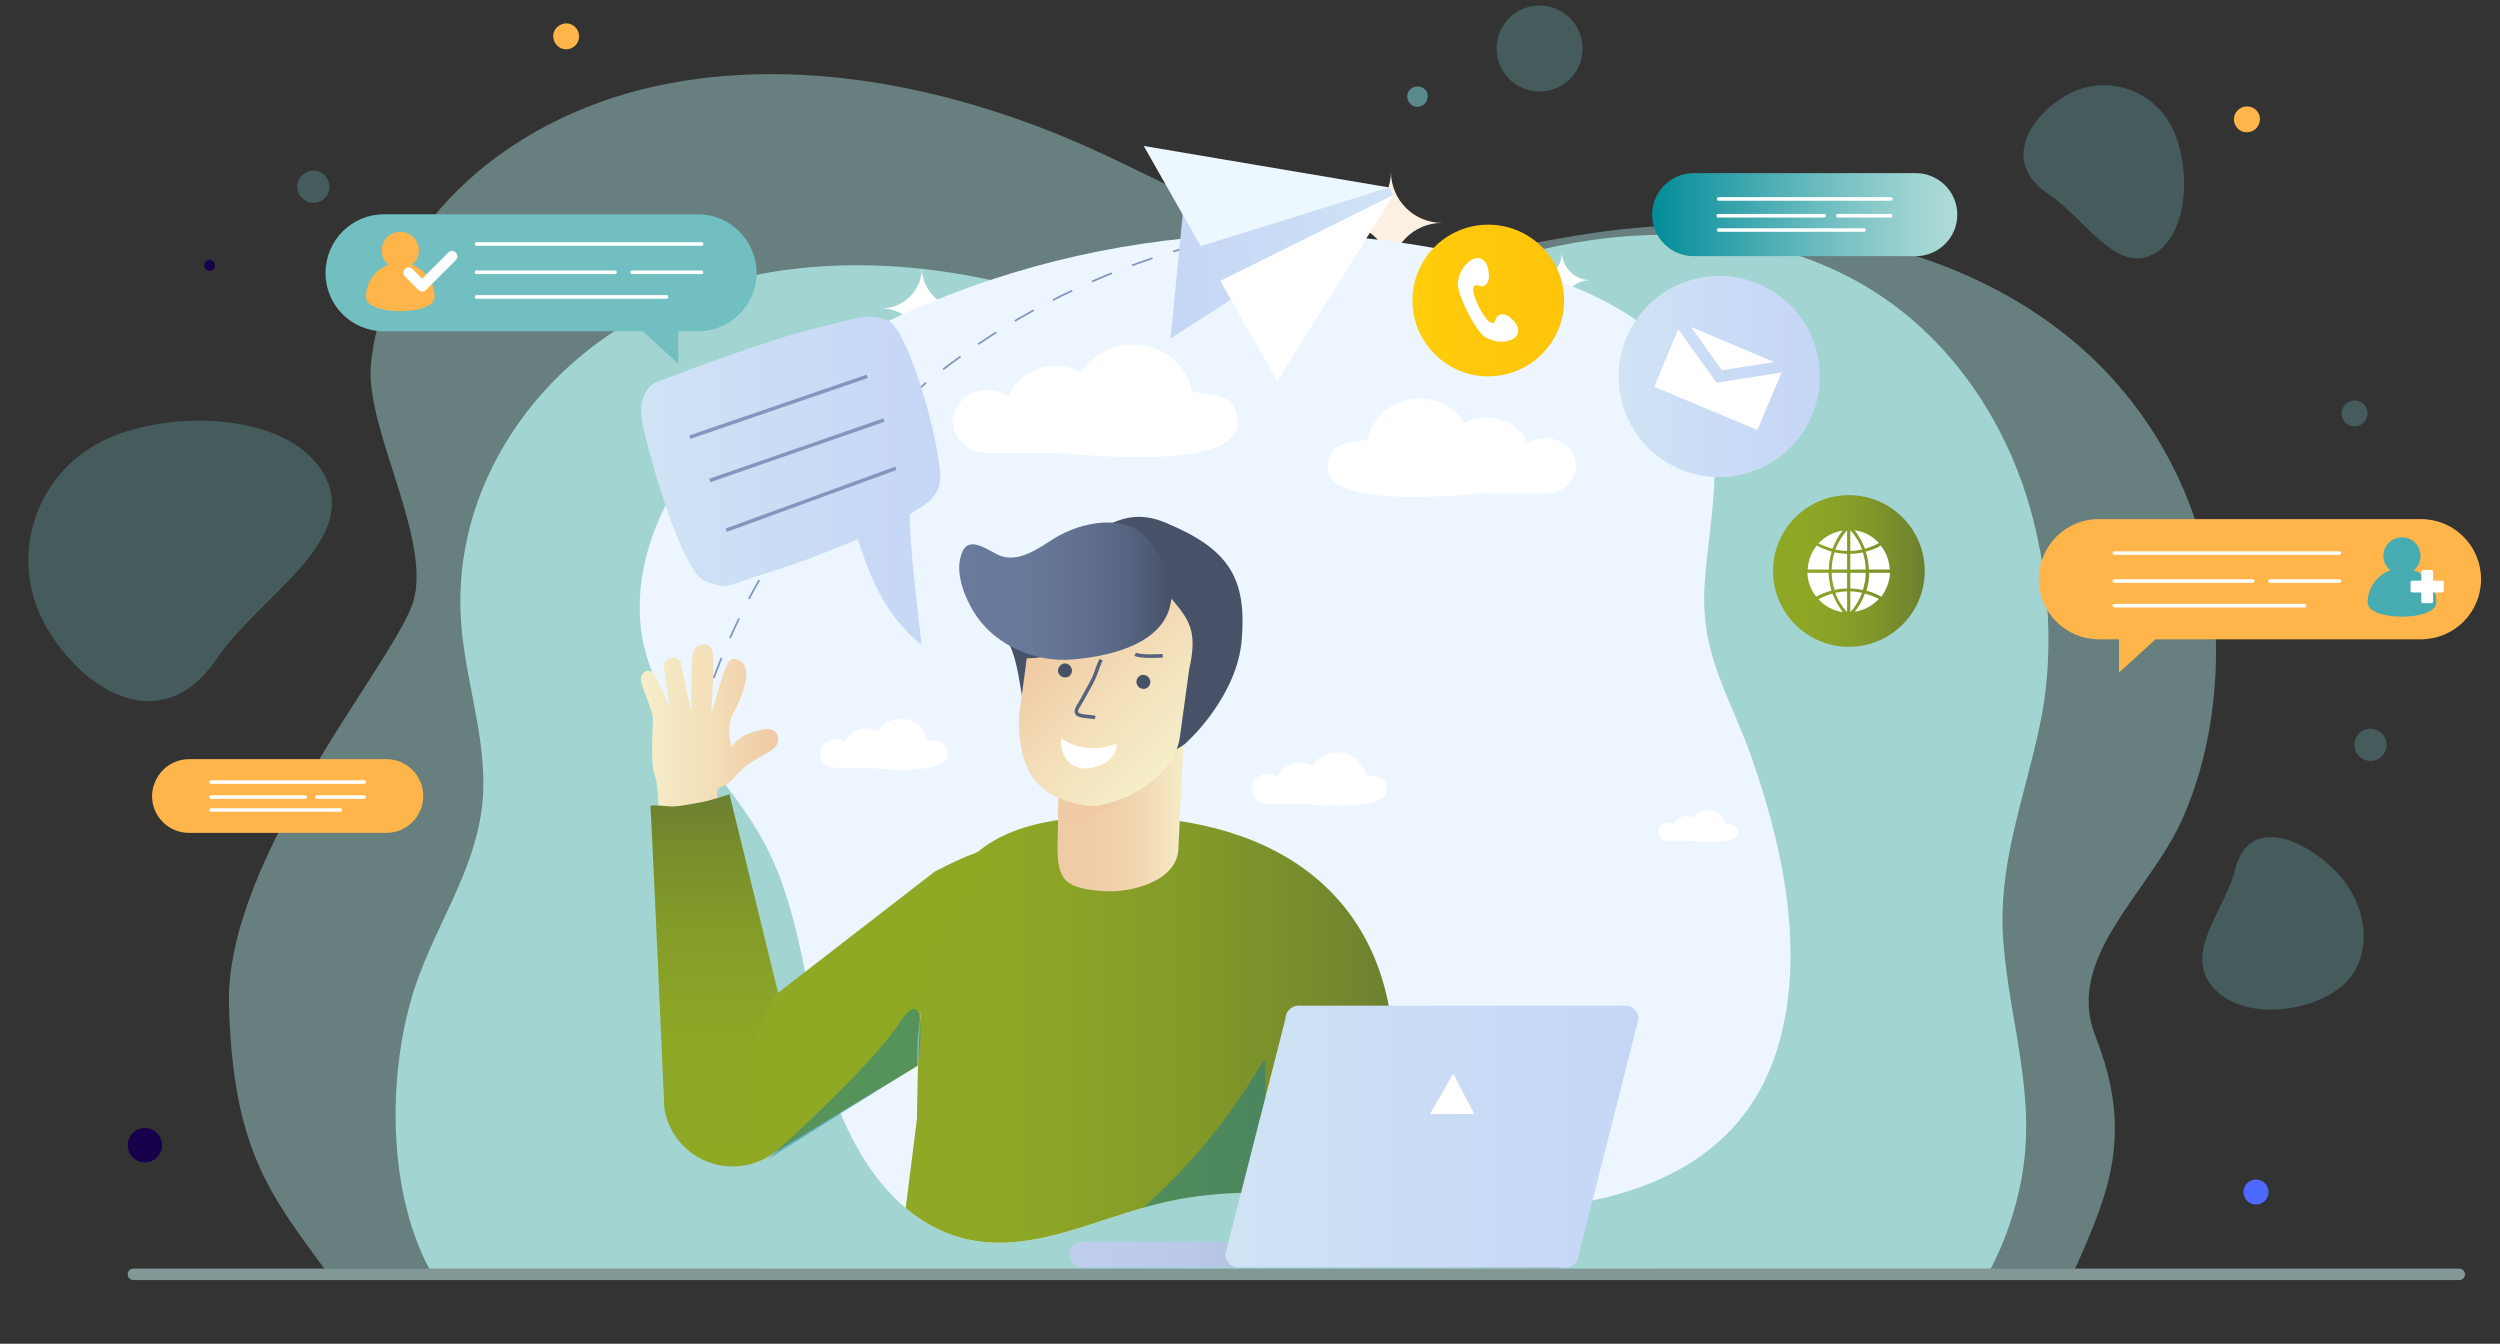<?xml version="1.0" encoding="utf-8"?>
<!-- Generator: Adobe Illustrator 23.0.1, SVG Export Plug-In . SVG Version: 6.00 Build 0)  -->
<!DOCTYPE svg PUBLIC "-//W3C//DTD SVG 1.1//EN" "http://www.w3.org/Graphics/SVG/1.1/DTD/svg11.dtd">
<svg version="1.1" id="Isolation_Mode" xmlns:x="http://ns.adobe.com/Extensibility/1.0/" xmlns:i="http://ns.adobe.com/AdobeIllustrator/10.0/" xmlns:graph="http://ns.adobe.com/Graphs/1.0/"
	 xmlns="http://www.w3.org/2000/svg" xmlns:xlink="http://www.w3.org/1999/xlink" x="0px" y="0px" width="698.8px" height="375.6px"
	 viewBox="0 0 698.8 375.6" style="enable-background:new 0 0 698.8 375.6;" xml:space="preserve">
<rect x="0" y="0" width="698.8" height="375.6" fill="#333333" stroke="none"/>
<g>
	<g>
		<g>
			<path style="opacity:0.47;fill:#A2D5D2;enable-background:new    ;" d="M618.8,169.4c-2.7-27-15.8-54.1-38.5-73.4C545,65.8,491.6,58.2,444.8,65.2c-19.6,2.9-39,8.1-59.1,6.5
				C356.5,69.3,330.7,53,304,41.1c-36.3-16.2-77.9-25-116.4-17.9c-43.7,8-79.6,38.3-83.9,78.4c-1.9,18.2,17.8,50.2,11.5,67.5
				c-6.3,17.5-52.3,71.1-51.2,111.8c1.1,40.6,11.7,53.2,26.7,73.8h12h451.3h26c9.3-20.9,16.6-37.6,5.7-65.1
				c-8.7-21.9,15-40,24.2-60.4C618.1,211,620.8,189.2,618.8,169.4z"/>
		</g>
		<path style="opacity:0.29;fill:#72BFC1;enable-background:new    ;" d="M12,173.5c-9.3-18.3-2.1-40.6,16.2-50s53.3-8.6,62.7,9.7s-18.8,33.9-30.3,50.9
			C44.6,207.8,21.4,191.7,12,173.5z"/>
		<path style="opacity:0.29;fill:#72BFC1;enable-background:new    ;" d="M653.5,244.2c8.9,9.7,9.7,23.5,1.6,31c-8,7.4-27.4,10.7-36.3,1c-8.9-9.7,3.2-21.8,5.9-33
			C628.5,227.6,644.5,234.5,653.5,244.2z"/>
		<path style="opacity:0.29;fill:#72BFC1;enable-background:new    ;" d="M578.2,26.3c10.4-5.5,23.2-1.5,28.7,8.9c5.5,10.4,5.3,30.4-5.1,35.9s-19.5-10.5-29.3-16.9
			C558.9,45.1,567.9,31.8,578.2,26.3z"/>
	</g>
	<g>
		<path style="fill:#A2D5D2;" d="M564.8,330.8c4.8-23.7-2.9-43.9-4.8-67.2c-1.8-22,6-40.5,10.3-61.5c3.9-18.6,2.6-39.8-2.3-58.1
			c-6.6-25-21.8-48.2-43.8-62.3c-34.2-22-79.8-19.4-117.6-4.3c-15.8,6.3-31.1,14.8-48.1,16.9c-24.7,3.1-48.8-7.5-72.8-13.9
			c-32.8-8.7-68.7-9.3-99.7,4.4c-35.1,15.6-60,50.7-57.1,89.4c1.3,17.5,8.1,34.8,5.7,52.3c-2.4,17.7-12.9,32.4-18.5,49.1
			c-7.6,22.7-8.3,56.1,3.9,79.1h436.4C560.4,347.1,563.1,339.1,564.8,330.8z"/>
	</g>
	<g>
		<g>
			<g style="opacity:0.47;">
				<path style="fill:#A2D5D2;" d="M483.7,256.5c-1.4-14.3-8.1-28.7-19.7-38.9c-18.1-16-45.4-20-69.4-16.3c-10,1.6-20,4.3-30.3,3.4
					c-15-1.3-28.2-9.9-41.9-16.2c-18.6-8.6-39.9-13.2-59.7-9.5c-22.4,4.2-40.8,20.3-43,41.6c-1,9.6,9.1,26.6,5.9,35.8
					c-3.2,9.3-26.8,37.6-26.2,59.2c0.6,21.5,6,28.2,13.7,39.1h6.1h231.2h13.3c4.8-11.1,8.5-19.9,2.9-34.5
					c-4.5-11.6,7.7-21.2,12.4-32C483.3,278.6,484.7,267,483.7,256.5z"/>
			</g>
		</g>
	</g>
</g>
<path style="fill:#819897;" d="M687.4,357.8H37.3c-0.9,0-1.6-0.7-1.6-1.6l0,0c0-0.9,0.7-1.6,1.6-1.6h650.1c0.9,0,1.6,0.7,1.6,1.6l0,0
	C689,357.1,688.3,357.8,687.4,357.8z"/>
<circle style="opacity:0.29;fill:#72BFC1;enable-background:new    ;" cx="662.6" cy="208.2" r="4.5"/>
<circle style="fill:#4E69FF;" cx="630.6" cy="333.2" r="3.5"/>
<circle style="opacity:0.29;fill:#72BFC1;enable-background:new    ;" cx="87.6" cy="52.2" r="4.5"/>
<path style="fill:#17014C;" d="M45.3,320.1c0,2.6-2.1,4.8-4.8,4.8s-4.8-2.1-4.8-4.8c0-2.6,2.1-4.8,4.8-4.8S45.3,317.5,45.3,320.1z"/>
<circle style="fill:#17014C;" cx="58.6" cy="74.2" r="1.5"/>
<path style="opacity:0.29;fill:#72BFC1;enable-background:new    ;" d="M442.1,16.1c-1.4,6.5-7.8,10.6-14.3,9.2c-6.5-1.4-10.6-7.8-9.2-14.3s7.8-10.6,14.3-9.2
	C439.4,3.3,443.5,9.6,442.1,16.1z"/>
<path style="fill:#FFB54A;" d="M631.6,34.1c-0.4,2-2.4,3.2-4.3,2.8c-2-0.4-3.2-2.4-2.8-4.3s2.4-3.2,4.3-2.8
	C630.8,30.2,632.1,32.2,631.6,34.1z"/>
<path style="fill:#FFB54A;" d="M161.8,10.9c-0.4,2-2.4,3.2-4.3,2.8s-3.2-2.4-2.8-4.3s2.4-3.2,4.3-2.8C160.9,7,162.2,8.9,161.8,10.9z"/>
<path style="opacity:0.29;fill:#72BFC1;enable-background:new    ;" d="M661.7,116.3c-0.4,2-2.4,3.2-4.3,2.8c-2-0.4-3.2-2.4-2.8-4.3s2.4-3.2,4.3-2.8
	C660.9,112.4,662.1,114.3,661.7,116.3z"/>
<path style="opacity:0.62;fill:#72BFC1;enable-background:new    ;" d="M399,27.6c-0.3,1.5-1.9,2.5-3.4,2.2s-2.5-1.9-2.2-3.4s1.9-2.5,3.4-2.2C398.4,24.5,399.4,26,399,27.6z"/>
<g>
	<path style="fill:#FFFFFF;" d="M257.7,97.5L257.7,97.5c0-6.2-5.1-11.3-11.3-11.3l0,0c6.2,0,11.3-5.1,11.3-11.3l0,0
		c0,6.2,5.1,11.3,11.3,11.3l0,0C262.8,86.2,257.7,91.3,257.7,97.5z"/>
	<path style="fill:#FFFFFF;" d="M390.4,154.3L390.4,154.3c0-4.6-3.7-8.3-8.3-8.3l0,0c4.6,0,8.3-3.7,8.3-8.3l0,0c0,4.6,3.7,8.3,8.3,8.3l0,0
		C394.1,146,390.4,149.7,390.4,154.3z"/>
	<path style="fill:#FFFFFF;" d="M336.2,194.2L336.2,194.2c0-8.4-6.8-15.3-15.3-15.3l0,0c8.4,0,15.3-6.8,15.3-15.3l0,0
		c0,8.4,6.8,15.3,15.3,15.3l0,0C343,179,336.2,185.8,336.2,194.2z"/>
	<path style="fill:#FCF0E3;" d="M388.8,76.6L388.8,76.6c0-7.9-6.4-14.3-14.3-14.3l0,0c7.9,0,14.3-6.4,14.3-14.3l0,0
		c0,7.9,6.4,14.3,14.3,14.3l0,0C395.2,62.3,388.8,68.7,388.8,76.6z"/>
	<path style="fill:#FFFFFF;" d="M436.6,86.2L436.6,86.2c0-4.3-3.5-7.9-7.9-7.9l0,0c4.4,0,7.9-3.5,7.9-7.9l0,0c0,4.3,3.5,7.9,7.9,7.9l0,0
		C440.1,78.3,436.6,81.9,436.6,86.2z"/>
</g>
<g>
	<path style="fill:#72BFC1;" d="M195.1,59.9h-87.8c-9,0-16.3,7.3-16.3,16.4s7.3,16.3,16.3,16.3h72.4l9.9,9.1v-9.1h5.5
		c9,0,16.4-7.3,16.4-16.3C211.4,67.2,204.1,59.9,195.1,59.9z"/>
	<path style="fill:#FFB54A;" d="M115.2,74c1.1-0.9,1.9-2.4,1.9-4c0-2.9-2.3-5.2-5.2-5.2s-5.2,2.3-5.2,5.2c0,1.6,0.7,3,1.9,4
		c-3.7,1.3-6.3,4.9-6.3,9c0,5.3,19.2,5.3,19.2,0C121.5,78.9,118.8,75.4,115.2,74z"/>
	<g>
		<path style="fill:#FFFFFF;" d="M196.1,68.7h-62.9c-0.3,0-0.5-0.2-0.5-0.5s0.2-0.5,0.5-0.5h62.9c0.3,0,0.5,0.2,0.5,0.5
			C196.6,68.5,196.4,68.7,196.1,68.7z"/>
		<path style="fill:#FFFFFF;" d="M186.4,83.5h-53.2c-0.3,0-0.5-0.2-0.5-0.5s0.2-0.5,0.5-0.5h53.1c0.3,0,0.5,0.2,0.5,0.5
			C186.9,83.2,186.7,83.5,186.4,83.5z"/>
		<path style="fill:#FFFFFF;" d="M171.9,76.6h-38.7c-0.3,0-0.5-0.2-0.5-0.5s0.2-0.5,0.5-0.5h38.7c0.3,0,0.5,0.2,0.5,0.5
			S172.2,76.6,171.9,76.6z"/>
		<path style="fill:#FFFFFF;" d="M196.1,76.6h-19.4c-0.3,0-0.5-0.2-0.5-0.5s0.2-0.5,0.5-0.5h19.4c0.3,0,0.5,0.2,0.5,0.5
			S196.4,76.6,196.1,76.6z"/>
	</g>
	<path style="fill:#FFFFFF;" d="M118.1,81.5c-0.4,0-0.8-0.2-1.1-0.4l-3.8-3.8c-0.6-0.6-0.6-1.5,0-2.1c0.6-0.6,1.5-0.6,2.1,0l2.7,2.7l7.3-7.3
		c0.6-0.6,1.5-0.6,2.1,0c0.6,0.6,0.6,1.5,0,2.1l-8.3,8.3C118.8,81.4,118.5,81.5,118.1,81.5z"/>
	<g>
		<path style="fill:#FFB54A;" d="M586.6,145.1h90.1c9.3,0,16.8,7.5,16.8,16.8c0,9.3-7.5,16.8-16.8,16.8h-74.2l-10.2,9.3v-9.3h-5.6
			c-9.3,0-16.8-7.5-16.8-16.8C569.9,152.6,577.4,145.1,586.6,145.1z"/>
		<g>
			<g>
				<g>
					<g>
						<path style="fill:#47ACB2;" d="M674.7,159.4c1.1-0.9,1.9-2.4,1.9-4c0-2.9-2.3-5.2-5.2-5.2s-5.2,2.3-5.2,5.2c0,1.6,0.7,3,1.9,4
							c-3.7,1.4-6.3,4.9-6.3,9c0,5.3,19.2,5.3,19.2,0C681,164.2,678.4,160.7,674.7,159.4z"/>
					</g>
					<g>
						<path style="fill:#FFFFFF;" d="M682.6,162.3h-2.5v-2.5c0-0.3-0.2-0.5-0.5-0.5h-2.3c-0.3,0-0.5,0.2-0.5,0.5v2.5h-2.5
							c-0.3,0-0.5,0.2-0.5,0.5v2.3c0,0.3,0.2,0.5,0.5,0.5h2.5v2.5c0,0.3,0.2,0.5,0.5,0.5h2.3c0.3,0,0.5-0.2,0.5-0.5v-2.5h2.5
							c0.3,0,0.5-0.2,0.5-0.5v-2.3C683.1,162.5,682.9,162.3,682.6,162.3z"/>
					</g>
				</g>
			</g>
		</g>
		<g>
			<path style="fill:#FFFFFF;" d="M653.9,155.1H591c-0.3,0-0.5-0.2-0.5-0.5s0.2-0.5,0.5-0.5h62.9c0.3,0,0.5,0.2,0.5,0.5
				C654.4,154.8,654.2,155.1,653.9,155.1z"/>
			<path style="fill:#FFFFFF;" d="M644.2,169.8H591c-0.3,0-0.5-0.2-0.5-0.5s0.2-0.5,0.5-0.5h53.2c0.3,0,0.5,0.2,0.5,0.5
				C644.7,169.6,644.4,169.8,644.2,169.8z"/>
			<path style="fill:#FFFFFF;" d="M629.7,162.9H591c-0.3,0-0.5-0.2-0.5-0.5s0.2-0.5,0.5-0.5h38.7c0.3,0,0.5,0.2,0.5,0.5
				S630,162.9,629.7,162.9z"/>
			<path style="fill:#FFFFFF;" d="M653.9,162.9h-19.4c-0.3,0-0.5-0.2-0.5-0.5s0.2-0.5,0.5-0.5h19.4c0.3,0,0.5,0.2,0.5,0.5
				S654.2,162.9,653.9,162.9z"/>
		</g>
	</g>
	<g>
		
			<linearGradient id="SVGID_1_" gradientUnits="userSpaceOnUse" x1="461.84" y1="318.08" x2="547.02" y2="318.08" gradientTransform="matrix(1 0 0 -1 0 378)">
			<stop  offset="0" style="stop-color:#018C99"/>
			<stop  offset="0.235" style="stop-color:#30A1AA"/>
			<stop  offset="0.6" style="stop-color:#74C0C2"/>
			<stop  offset="0.865" style="stop-color:#9FD4D1"/>
			<stop  offset="1" style="stop-color:#AFDBD7"/>
		</linearGradient>
		<path style="fill:url(#SVGID_1_);" d="M473.4,48.4h62.1c6.4,0,11.6,5.2,11.6,11.6s-5.2,11.6-11.6,11.6h-58.2h-3.9c-6.4,0-11.6-5.2-11.6-11.6
			S467,48.4,473.4,48.4z"/>
		<g>
			<path style="fill:#FFFFFF;" d="M528.5,56.1h-48.1c-0.3,0-0.5-0.2-0.5-0.5s0.2-0.5,0.5-0.5h48.1c0.3,0,0.5,0.2,0.5,0.5
				S528.7,56.1,528.5,56.1z"/>
			<path style="fill:#FFFFFF;" d="M521,64.8h-40.6c-0.3,0-0.5-0.2-0.5-0.5s0.2-0.5,0.5-0.5H521c0.3,0,0.5,0.2,0.5,0.5S521.3,64.8,521,64.8z"
				/>
			<path style="fill:#FFFFFF;" d="M509.9,60.8h-29.6c-0.3,0-0.5-0.2-0.5-0.5s0.2-0.5,0.5-0.5h29.6c0.3,0,0.5,0.2,0.5,0.5
				C510.4,60.5,510.2,60.8,509.9,60.8z"/>
			<path style="fill:#FFFFFF;" d="M528.5,60.8h-14.8c-0.3,0-0.5-0.2-0.5-0.5s0.2-0.5,0.5-0.5h14.8c0.3,0,0.5,0.2,0.5,0.5
				C529,60.5,528.7,60.8,528.5,60.8z"/>
		</g>
	</g>
	<g>
		<path style="fill:#FFB54A;" d="M52.8,212.2H108c5.7,0,10.3,4.6,10.3,10.3s-4.6,10.3-10.3,10.3H56.3h-3.5c-5.7,0-10.3-4.6-10.3-10.3
			C42.6,216.8,47.2,212.2,52.8,212.2z"/>
		<g>
			<path style="fill:#FFFFFF;" d="M101.8,219.1H59c-0.3,0-0.5-0.2-0.5-0.5s0.2-0.5,0.5-0.5h42.8c0.3,0,0.5,0.2,0.5,0.5
				C102.3,218.9,102.1,219.1,101.8,219.1z"/>
			<path style="fill:#FFFFFF;" d="M95.2,226.9H59c-0.3,0-0.5-0.2-0.5-0.5s0.2-0.5,0.5-0.5h36.1c0.3,0,0.5,0.2,0.5,0.5S95.4,226.9,95.2,226.9
				z"/>
			<path style="fill:#FFFFFF;" d="M85.3,223.3H59c-0.3,0-0.5-0.2-0.5-0.5s0.2-0.5,0.5-0.5h26.3c0.3,0,0.5,0.2,0.5,0.5S85.6,223.3,85.3,223.3
				z"/>
			<path style="fill:#FFFFFF;" d="M101.8,223.3H88.6c-0.3,0-0.5-0.2-0.5-0.5s0.2-0.5,0.5-0.5h13.2c0.3,0,0.5,0.2,0.5,0.5
				S102.1,223.3,101.8,223.3z"/>
		</g>
	</g>
</g>
<g>
	<g>
		<path style="fill:#FFFFFF;" d="M460.6,267.8h-98c-0.3,0-0.5-0.2-0.5-0.5s0.2-0.5,0.5-0.5h98c0.3,0,0.5,0.2,0.5,0.5
			S460.9,267.8,460.6,267.8z"/>
		<path style="fill:#FFFFFF;" d="M460.6,290.8h-82.8c-0.3,0-0.5-0.2-0.5-0.5s0.2-0.5,0.5-0.5h82.8c0.3,0,0.5,0.2,0.5,0.5
			S460.9,290.8,460.6,290.8z"/>
		<path style="fill:#FFFFFF;" d="M460.6,280h-60.3c-0.3,0-0.5-0.2-0.5-0.5s0.2-0.5,0.5-0.5h60.3c0.3,0,0.5,0.2,0.5,0.5S460.9,280,460.6,280z
			"/>
		<path style="fill:#FFFFFF;" d="M392.9,280h-30.3c-0.3,0-0.5-0.2-0.5-0.5s0.2-0.5,0.5-0.5h30.3c0.3,0,0.5,0.2,0.5,0.5S393.1,280,392.9,280z
			"/>
	</g>
	<g>
		<path style="fill:#FFFFFF;" d="M349.8,304.2h-98c-0.3,0-0.5-0.2-0.5-0.5s0.2-0.5,0.5-0.5h98c0.3,0,0.5,0.2,0.5,0.5
			C350.3,304,350,304.2,349.8,304.2z"/>
		<path style="fill:#FFFFFF;" d="M334.6,327.2h-82.8c-0.3,0-0.5-0.2-0.5-0.5s0.2-0.5,0.5-0.5h82.8c0.3,0,0.5,0.2,0.5,0.5
			S334.8,327.2,334.6,327.2z"/>
		<path style="fill:#FFFFFF;" d="M312,316.5h-60.3c-0.3,0-0.5-0.2-0.5-0.5s0.2-0.5,0.5-0.5H312c0.3,0,0.5,0.2,0.5,0.5
			C312.5,316.2,312.3,316.5,312,316.5z"/>
		<path style="fill:#FFFFFF;" d="M349.8,316.5h-30.3c-0.3,0-0.5-0.2-0.5-0.5s0.2-0.5,0.5-0.5h30.3c0.3,0,0.5,0.2,0.5,0.5
			C350.3,316.2,350,316.5,349.8,316.5z"/>
	</g>
</g>
<g>
	<path style="fill:#FEAD3A;" d="M317,84.5c-0.2,0-0.4,0-0.6,0c-1.9,0-3.8,0-5.8,0c-0.1,0-0.2,0-0.2-0.2c0-0.3,0-0.7,0-1
		c0-0.1,0-0.2,0.1-0.2c1.5,0,2.9,0,4.4,0c0.6,0,1.1,0,1.7,0c0,0,0.1,0,0.1,0c0-0.1-0.1-0.2-0.1-0.3c-0.7-1.5-1.9-2.3-3.6-2.3
		c-0.8,0-1.7,0-2.5,0c-0.1,0-0.2,0-0.2-0.2c0-0.3,0-0.7,0-1c0-0.1,0-0.1,0.1-0.1c1.8,0,3.6,0,5.4,0c1.6,0,3.2,0,4.9,0
		c0.2,0,0.2,0,0.2,0.2c0,0.3,0,0.7,0,1c0,0.1,0,0.1-0.1,0.1c-1.4,0-2.7,0-4.1,0c0,0-0.1,0-0.2,0c0,0,0,0.1,0.1,0.1
		c0.7,0.7,1.2,1.5,1.5,2.4c0,0.1,0.1,0.1,0.2,0.1c0.8,0,1.7,0,2.5,0c0.1,0,0.2,0,0.2,0.2c0,0.3,0,0.7,0,1c0,0.1,0,0.1-0.1,0.1
		c-0.8,0-1.6,0-2.3,0c0,0-0.1,0-0.2,0c0,1.6-0.7,3-1.9,4c-1.2,1.1-2.7,1.3-4.3,1.2c0,0,0,0,0,0.1c2.4,2.2,4.7,4.3,7.1,6.5
		c-0.1,0-0.1,0-0.1,0c-0.6,0-1.1,0-1.7,0c-0.1,0-0.2,0-0.2-0.1c-1.9-1.8-3.9-3.6-5.8-5.3c-0.3-0.3-0.6-0.6-0.9-0.8
		c-0.1-0.1-0.1-0.1-0.1-0.2c0-0.4,0-0.9,0-1.3c0-0.1,0-0.1,0.1-0.1c0.8,0,1.6,0,2.4,0c1.5,0,2.6-0.6,3.4-1.8
		C316.8,86,317,85.3,317,84.5C317,84.6,317,84.5,317,84.5z"/>
</g>
<g>
	
		<linearGradient id="SVGID_2_" gradientUnits="userSpaceOnUse" x1="310.398" y1="290.235" x2="320.94" y2="290.235" gradientTransform="matrix(1 0 0 -1 0 378)">
		<stop  offset="0.308" style="stop-color:#FFA340"/>
		<stop  offset="1" style="stop-color:#FCD224"/>
	</linearGradient>
	<path style="fill:url(#SVGID_2_);" d="M317,84.5c-0.2,0-0.4,0-0.6,0c-1.9,0-3.8,0-5.8,0c-0.1,0-0.2,0-0.2-0.2c0-0.3,0-0.7,0-1
		c0-0.1,0-0.2,0.1-0.2c1.5,0,2.9,0,4.4,0c0.6,0,1.1,0,1.7,0c0,0,0.1,0,0.1,0c0-0.1-0.1-0.2-0.1-0.3c-0.7-1.5-1.9-2.3-3.6-2.3
		c-0.8,0-1.7,0-2.5,0c-0.1,0-0.2,0-0.2-0.2c0-0.3,0-0.7,0-1c0-0.1,0-0.1,0.1-0.1c1.8,0,3.6,0,5.4,0c1.6,0,3.2,0,4.9,0
		c0.2,0,0.2,0,0.2,0.2c0,0.3,0,0.7,0,1c0,0.1,0,0.1-0.1,0.1c-1.4,0-2.7,0-4.1,0c0,0-0.1,0-0.2,0c0,0,0,0.1,0.1,0.1
		c0.7,0.7,1.2,1.5,1.5,2.4c0,0.1,0.1,0.1,0.2,0.1c0.8,0,1.7,0,2.5,0c0.1,0,0.2,0,0.2,0.2c0,0.3,0,0.7,0,1c0,0.1,0,0.1-0.1,0.1
		c-0.8,0-1.6,0-2.3,0c0,0-0.1,0-0.2,0c0,1.6-0.7,3-1.9,4c-1.2,1.1-2.7,1.3-4.3,1.2c0,0,0,0,0,0.1c2.4,2.2,4.7,4.3,7.1,6.5
		c-0.1,0-0.1,0-0.1,0c-0.6,0-1.1,0-1.7,0c-0.1,0-0.2,0-0.2-0.1c-1.9-1.8-3.9-3.6-5.8-5.3c-0.3-0.3-0.6-0.6-0.9-0.8
		c-0.1-0.1-0.1-0.1-0.1-0.2c0-0.4,0-0.9,0-1.3c0-0.1,0-0.1,0.1-0.1c0.8,0,1.6,0,2.4,0c1.5,0,2.6-0.6,3.4-1.8
		C316.8,86,317,85.3,317,84.5C317,84.6,317,84.5,317,84.5z"/>
</g>
<g>
	<g>
		<g>
			<path id="SVGID_5_" style="fill:#EDF6FF;" d="M500.4,271.5c0.8-20.4-4.1-40.4-10.7-59.5c-6.1-17.5-14.6-28.9-13.2-48.8
				c0.9-13.4,3.8-26.7,2.4-40C475.9,95.3,449,82,424.9,75c-64-18.7-135.7-9.9-193.8,23.8c-15,8.7-29.4,19.2-39.5,33.4
				c-10.1,14.1-15.5,32.4-11.4,49.2c5.2,20.9,23.5,35.5,33.6,54.5c10.2,19.3,11.4,42,17.1,63.1c5.6,21.1,18.6,43,39.9,47.5
				c17.9,3.8,35.7-5.9,53.6-10.2c28.3-6.8,57.6,0.1,86.6,1.5c29,1.5,61.9-4.6,78.3-28.8C496.7,298.1,499.8,284.7,500.4,271.5z"/>
		</g>
		<g>
			<defs>
				<path id="SVGID_3_" d="M500.4,271.5c0.8-20.4-4.1-40.4-10.7-59.5c-6.1-17.5-14.6-28.9-13.2-48.8c0.9-13.4,3.8-26.7,2.4-40
					C475.9,95.3,449,82,424.9,75c-64-18.7-135.7-9.9-193.8,23.8c-15,8.7-29.4,19.2-39.5,33.4c-10.1,14.1-15.5,32.4-11.4,49.2
					c5.2,20.9,23.5,35.5,33.6,54.5c10.2,19.3,11.4,42,17.1,63.1c5.6,21.1,18.6,43,39.9,47.5c17.9,3.8,35.7-5.9,53.6-10.2
					c28.3-6.8,57.6,0.1,86.6,1.5c29,1.5,61.9-4.6,78.3-28.8C496.7,298.1,499.8,284.7,500.4,271.5z"/>
			</defs>
			<clipPath id="SVGID_4_">
				<use xlink:href="#SVGID_3_"  style="overflow:visible;"/>
			</clipPath>
			<g style="clip-path:url(#SVGID_4_);">
				
					<linearGradient id="SVGID_6_" gradientUnits="userSpaceOnUse" x1="250.05" y1="82.99" x2="391.25" y2="82.99" gradientTransform="matrix(1 0 0 -1 0 378)">
					<stop  offset="0" style="stop-color:#8FA925"/>
					<stop  offset="0.306" style="stop-color:#8CA526"/>
					<stop  offset="0.615" style="stop-color:#829929"/>
					<stop  offset="0.924" style="stop-color:#71852F"/>
					<stop  offset="0.995" style="stop-color:#6C7F30"/>
				</linearGradient>
				<path style="fill:url(#SVGID_6_);" d="M391.3,361.8l-1.6-64.2c0-46.2-31.8-69.4-78.1-69.4c-50.8,0-54.5,25.1-55.3,84.6l-6.2,49L391.3,361.8
					L391.3,361.8z"/>
				<path style="opacity:0.4;fill:#0073AA;enable-background:new    ;" d="M353.7,361.8v-65.3h-0.6c-15.8,27.4-39.6,50.1-68.6,65.3L353.7,361.8L353.7,361.8z"/>
				<g>
					<g>
						<g>
							<g>
								
									<linearGradient id="XMLID_2_" gradientUnits="userSpaceOnUse" x1="295.67" y1="159.534" x2="331.87" y2="159.534" gradientTransform="matrix(1 0 0 -1 0 378)">
									<stop  offset="1.610000e-02" style="stop-color:#F0CAA4"/>
									<stop  offset="0.348" style="stop-color:#F0CEA8"/>
									<stop  offset="0.65" style="stop-color:#F2D8B3"/>
									<stop  offset="0.939" style="stop-color:#F4EAC5"/>
									<stop  offset="1" style="stop-color:#F5EFCA"/>
								</linearGradient>
								<path id="XMLID_83_" style="fill:url(#XMLID_2_);" d="M296.5,199.2l-0.9,36.9c0,9.4,1.3,12.2,12.9,13c8,0.5,20.9-2.9,20.9-12.3l2.4-48.9
									L296.5,199.2z"/>
							</g>
							<g>
								<defs>
									<path id="SVGID_7_" d="M296.5,199.2l-0.9,36.9c0,9.4,1.3,12.2,12.9,13c8,0.5,20.9-2.9,20.9-12.3l2.4-48.9L296.5,199.2z"/>
								</defs>
								<clipPath id="SVGID_8_">
									<use xlink:href="#SVGID_7_"  style="overflow:visible;"/>
								</clipPath>
								<path style="clip-path:url(#SVGID_8_);fill:#F0CAA4;" d="M329,190c0,22.4-16.3,40.5-36.4,40.5c-20.1,0-36.4-18.1-36.4-40.5s16.3-40.5,36.4-40.5
									C312.7,149.5,329,167.6,329,190z"/>
							</g>
						</g>
						<g>
							<path style="fill:#475269;" d="M325.8,146.1c-12.6-5.3-19.2,3.6-29.1,8.3c-3.8,1.8-10.6,4.4-15.4,4.6c-4.1,0.2-11.5-8-12-4
								c-1.3,13.6,9.9,17.1,13.6,26.9c2.8,7.4,4.2,25.7,4.2,25.7s30.5,3.4,36.8,3.1c5.5-0.3,8.4-3.8,8.4-3.8s13.6-12.5,14.8-28.2
								C348.5,161.3,343.3,153.4,325.8,146.1z"/>
							<g>
								
									<linearGradient id="SVGID_9_" gradientUnits="userSpaceOnUse" x1="293.261" y1="200.231" x2="328.073" y2="165.419" gradientTransform="matrix(1 0 0 -1 0 378)">
									<stop  offset="1.610000e-02" style="stop-color:#F0CAA4"/>
									<stop  offset="0.493" style="stop-color:#F3DEB8"/>
									<stop  offset="1" style="stop-color:#F5EFCA"/>
								</linearGradient>
								<path style="fill:url(#SVGID_9_);" d="M327.5,167.4c-4,4-10.7,6.6-17.1,9.8c-8.3,4.2-16.8,6.8-23.4,6.8l-2.1,15.7
									c-0.7,17.9,6.9,23.8,19.3,25.6c7.4,0.4,23.8-6.9,25.6-19.3l2.6-18.9C334.8,176.4,332.5,173.4,327.5,167.4z"/>
								<g>
									<path style="fill:#475269;" d="M299.6,187.8c-0.2,1.1-1.3,1.8-2.3,1.5c-1.1-0.2-1.8-1.3-1.5-2.3s1.3-1.8,2.3-1.5
										C299.1,185.7,299.8,186.8,299.6,187.8z"/>
									<path style="fill:#475269;" d="M321.5,191c-0.2,1.1-1.3,1.8-2.3,1.5c-1.1-0.2-1.7-1.3-1.5-2.3c0.2-1.1,1.3-1.8,2.3-1.5
										C321,188.9,321.7,189.9,321.5,191z"/>
									<path style="fill:#FFFFFF;" d="M304.2,209.1c-2.9-0.3-5.5-1.2-7.5-2.7c-0.1,0.3-0.1,0.6-0.1,0.9c-0.2,5.3,4.5,9.9,12,6.1
										c1.7-0.9,3.1-2.5,3.4-4.2c0.1-0.5,0.1-1,0.1-1.4C309.8,208.8,307.1,209.3,304.2,209.1z"/>
								</g>
							</g>
						</g>
					</g>
					<path style="fill:none;stroke:#56627E;stroke-miterlimit:10;" d="M307.8,184.4c-0.9,1.6-1.3,3.5-2.1,5.2c-1,2.1-2.3,4.2-3.4,6.3c-0.5,1-2,2.7-1.2,3.6
						c0.8,0.9,4,0.7,5,1.1"/>
				</g>
				
					<linearGradient id="SVGID_10_" gradientUnits="userSpaceOnUse" x1="268.154" y1="212.721" x2="327.505" y2="212.721" gradientTransform="matrix(1 0 0 -1 0 378)">
					<stop  offset="0" style="stop-color:#697A9C"/>
					<stop  offset="0.338" style="stop-color:#677899"/>
					<stop  offset="0.58" style="stop-color:#617090"/>
					<stop  offset="0.792" style="stop-color:#566480"/>
					<stop  offset="0.986" style="stop-color:#48536A"/>
					<stop  offset="0.995" style="stop-color:#475269"/>
				</linearGradient>
				<path style="fill:url(#SVGID_10_);" d="M294.5,150.6c-4.4,2.8-10.2,7.1-15.7,4.4c-4-2-8.9-5.8-10.4,1.1c-1,4.3,0.8,9.5,2.8,13.2
					c5.4,10.5,17.5,16.1,29,15c11.2-1,26-4.8,27.2-16.9c0.4-4.4-3.2-12.6-6-16.1C315,143.1,302.2,145.8,294.5,150.6z"/>
				<path style="fill:none;stroke:#56627E;stroke-miterlimit:10;" d="M317.3,182.9c1.7,0.7,5.9,0.5,7.7,0.4"/>
			</g>
		</g>
		<g>
			<defs>
				<path id="SVGID_11_" d="M500.4,271.5c0.8-20.4-4.1-40.4-10.7-59.5c-6.1-17.5-14.6-28.9-13.2-48.8c0.9-13.4,3.8-26.7,2.4-40
					C475.9,95.3,449,82,424.9,75c-64-18.7-135.7-9.9-193.8,23.8c-15,8.7-29.4,19.2-39.5,33.4c-10.1,14.1-15.5,32.4-11.4,49.2
					c5.2,20.9,23.5,35.5,33.6,54.5c10.2,19.3,11.4,42,17.1,63.1c5.6,21.1,18.6,43,39.9,47.5c17.9,3.8,35.7-5.9,53.6-10.2
					c28.3-6.8,57.6,0.1,86.6,1.5c29,1.5,61.9-4.6,78.3-28.8C496.7,298.1,499.8,284.7,500.4,271.5z"/>
			</defs>
			<clipPath id="SVGID_12_">
				<use xlink:href="#SVGID_11_"  style="overflow:visible;"/>
			</clipPath>
			<g style="display:none;clip-path:url(#SVGID_12_);">
				<g style="display:inline;">
					
						<linearGradient id="SVGID_13_" gradientUnits="userSpaceOnUse" x1="377.72" y1="86.794" x2="485.11" y2="86.794" gradientTransform="matrix(1 0 0 -1 0 378)">
						<stop  offset="0" style="stop-color:#C8462D"/>
						<stop  offset="0.251" style="stop-color:#D54E3C"/>
						<stop  offset="0.705" style="stop-color:#E95953"/>
						<stop  offset="0.995" style="stop-color:#F05D5B"/>
					</linearGradient>
					<path style="fill:url(#SVGID_13_);" d="M485.1,344.1l-4.4-43.1c0.4-19.4,8.7-62.4-49.4-63.4c-32.3-0.5-53.6,24-53.6,58.1v49.2L485.1,344.1z"/>
					<path style="fill:#D6400B;" d="M485.1,344.1l-3.7-36.7c-10,17.3-30,27.2-48.3,36.8L485.1,344.1z"/>
				</g>
				
					<linearGradient id="SVGID_14_" gradientUnits="userSpaceOnUse" x1="391.25" y1="186.245" x2="460.05" y2="186.245" gradientTransform="matrix(1 0 0 -1 0 378)">
					<stop  offset="0" style="stop-color:#697A9C"/>
					<stop  offset="0.304" style="stop-color:#5B6A88"/>
					<stop  offset="0.726" style="stop-color:#4C5871"/>
					<stop  offset="0.995" style="stop-color:#475269"/>
				</linearGradient>
				<path style="display:inline;fill:url(#SVGID_14_);" d="M430.6,162.7c-2.7,0-5.3,0.2-7.9,0.6c-2.2-6.2-8.2-10.6-15.3-10.6c-8.9,0-16.2,7.1-16.2,15.8
					c0,4.9,2.3,9.2,5.8,12.1c-2.5,5.2-3.6,11.6-3,19.5c1.5,19.8,13.6,30.7,33.3,30.7s32.7-11.2,32.7-31.1
					C460,179.9,452.7,162.7,430.6,162.7z"/>
				<g style="display:inline;">
					<g>
						<g>
							
								<linearGradient id="XMLID_3_" gradientUnits="userSpaceOnUse" x1="415.277" y1="133.609" x2="444.634" y2="162.966" gradientTransform="matrix(1 0 0 -1 0 378)">
								<stop  offset="0" style="stop-color:#F5EFCA"/>
								<stop  offset="6.140000e-02" style="stop-color:#F4EAC5"/>
								<stop  offset="0.35" style="stop-color:#F2D8B3"/>
								<stop  offset="0.652" style="stop-color:#F0CEA8"/>
								<stop  offset="0.984" style="stop-color:#F0CAA4"/>
							</linearGradient>
							<path id="XMLID_84_" style="fill:url(#XMLID_3_);" d="M444.9,215.3l0.7,29.1c0,7.4-1,9.6-10.2,10.2c-6.3,0.4-16.5-2.3-16.5-9.7l-1.9-38.6
								L444.9,215.3z"/>
						</g>
						<g>
							<defs>
								<path id="SVGID_15_" d="M444.9,215.3l0.7,29.1c0,7.4-1,9.6-10.2,10.2c-6.3,0.4-16.5-2.3-16.5-9.7l-1.9-38.6L444.9,215.3z"/>
							</defs>
							<clipPath id="SVGID_16_">
								<use xlink:href="#SVGID_15_"  style="overflow:visible;"/>
							</clipPath>
							<path style="clip-path:url(#SVGID_16_);fill:#F0CAA4;" d="M419.3,208c0,17.7,12.9,32,28.7,32s28.7-14.3,28.7-32c0-17.6-12.9-32-28.7-32
								C432.1,176.1,419.3,190.4,419.3,208z"/>
						</g>
					</g>
					<g>
						
							<linearGradient id="SVGID_17_" gradientUnits="userSpaceOnUse" x1="396.476" y1="168.698" x2="459.101" y2="168.698" gradientTransform="matrix(1 0 0 -1 0 378)">
							<stop  offset="0" style="stop-color:#F5EFCA"/>
							<stop  offset="0.507" style="stop-color:#F3DEB8"/>
							<stop  offset="0.984" style="stop-color:#F0CAA4"/>
						</linearGradient>
						<path style="fill:url(#SVGID_17_);" d="M459,204.3c-0.6-3.7-4.4-6.1-8.4-5.4c-0.4,0.1-0.7,0.2-1.1,0.3c-1.7-10.1-6.7-15.7-19.4-15.8
							c-12.6,0-23.7,9.6-23.2,23.2c-0.4-0.1-0.8-0.2-1.2-0.3c-4.4-0.7-8.5,2.1-9.1,6.1s2.5,7.8,6.9,8.4c2.5,0.4,5-0.4,6.7-1.8
							c5.9,11.3,18.1,15.7,23.8,16.1c9.5,0.7,15.7-8.8,16.2-22.9c0.8,0.1,1.7,0.1,2.6,0C456.8,211.5,459.6,208,459,204.3z"/>
						<path style="fill:#F0CAA4;" d="M452.6,204.7c0.5,1.3,0.6,2.6,0.4,3.6c0,0,0,0,0,0c1.5-0.6,2.1-2.6,1.3-4.3c-0.8-1.8-2.6-2.7-4-2.1
							c0,0,0,0-0.1,0C451.1,202.4,452,203.4,452.6,204.7z"/>
						<path style="fill:#F0CAA4;" d="M402.4,212.9c0.1-1.2,0.5-2.3,1.2-3c0,0,0,0,0,0c-1.4-0.1-2.7,1.2-2.8,2.9c-0.1,1.7,0.9,3.2,2.3,3.3
							c0,0,0,0,0.1,0C402.6,215.3,402.3,214.1,402.4,212.9z"/>
					</g>
					<g>
						<g>
							<path style="fill:#475269;" d="M419.1,205.5c0.2,0.9,1.1,1.5,2,1.3c0.9-0.2,1.5-1.1,1.3-2s-1.1-1.5-2-1.3
								C419.5,203.7,418.9,204.6,419.1,205.5z"/>
							<path style="fill:#475269;" d="M439.9,204.6c0.2,0.9,1.1,1.5,2,1.3c0.9-0.2,1.5-1.1,1.3-2s-1.1-1.5-2-1.3
								C440.3,202.8,439.7,203.7,439.9,204.6z"/>
							<path style="fill:#FFFFFF;" d="M434.1,220.4c3-0.6,5.7-1.8,7.6-3.3c0.1,0.3,0.2,0.5,0.3,0.8c0.9,4.7-2.9,10.7-11.3,8.2
								c-1.9-0.6-4.2-3.1-4.8-4.6c-0.2-0.4-0.3-0.8-0.3-1.2C428.1,220.9,431.1,221,434.1,220.4z"/>
							<path style="fill:#475269;" d="M418.2,201.9l-0.9-0.7c1.6-2.1,4.7-2.4,6.8-0.8l-0.7,0.9C421.8,200.1,419.5,200.4,418.2,201.9z"/>
							<path style="fill:#475269;" d="M437.9,200.5l-0.9-0.7c2.8-3.6,6.6-0.9,6.8-0.8l-0.7,0.9C441.5,198.7,439.2,198.9,437.9,200.5z"/>
						</g>
						<path style="fill:none;stroke:#56627E;stroke-width:0.75;stroke-miterlimit:10;" d="M433.9,205.1c0.1,3.5,3.2,2.7,4.9,4.4c1.9,1.8-1.5,3.9-3,3.5"/>
					</g>
				</g>
			</g>
		</g>
	</g>
	<g>
		
			<linearGradient id="SVGID_18_" gradientUnits="userSpaceOnUse" x1="298.97" y1="27.28" x2="438.77" y2="27.28" gradientTransform="matrix(1 0 0 -1 0 378)">
			<stop  offset="5.376360e-03" style="stop-color:#BFCEED"/>
			<stop  offset="0.223" style="stop-color:#BBCAE9"/>
			<stop  offset="0.436" style="stop-color:#AFBFDE"/>
			<stop  offset="0.648" style="stop-color:#9CABCC"/>
			<stop  offset="0.859" style="stop-color:#8090B2"/>
			<stop  offset="1" style="stop-color:#697A9C"/>
		</linearGradient>
		<path style="fill:url(#SVGID_18_);" d="M299,350.7c0,2,1.5,3.6,3.2,3.6h133.4c1.8,0,3.2-1.6,3.2-3.6l0,0c0-2-1.4-3.6-3.2-3.6H302.2
			C300.4,347.1,299,348.7,299,350.7L299,350.7z"/>
		
			<linearGradient id="SVGID_19_" gradientUnits="userSpaceOnUse" x1="342.55" y1="60.295" x2="458.08" y2="60.295" gradientTransform="matrix(1 0 0 -1 0 378)">
			<stop  offset="2.000000e-08" style="stop-color:#D0E4F5"/>
			<stop  offset="0.204" style="stop-color:#CDE0F5"/>
			<stop  offset="1" style="stop-color:#C6D6F6"/>
		</linearGradient>
		<path style="fill:url(#SVGID_19_);" d="M342.5,350.6c0,2,1.6,3.7,3.7,3.7h91.4c2,0,3.7-1.6,3.7-3.7l16.7-65.8c0-2-1.6-3.7-3.7-3.7H363
			c-2,0-3.7,1.6-3.7,3.7L342.5,350.6z"/>
		<polygon style="fill:#FFFFFF;" points="412.1,311.4 406.2,300.1 399.7,311.4 		"/>
	</g>
	<path style="fill:#FFFFFF;" d="M333.2,109.5c-1.3-7.5-8.2-13.2-16.5-13.2c-6.1,0-11.5,3.1-14.5,7.8c-2.1-1.1-4.5-1.8-7.1-1.8
		c-6.2,0-11.4,3.6-13.2,8.5c-1.6-1.1-3.6-1.8-5.8-1.8c-5.3,0-9.7,3.9-9.7,8.8s4.3,8.8,9.7,8.8c3.6,0,14.7,0,19,0
		c3.8,0,50.8,5.8,50.8-8.3C345.8,110.3,340.5,110.7,333.2,109.5z"/>
	<path style="fill:#FFFFFF;" d="M382.3,122.9c1.1-6.5,7.1-11.5,14.4-11.5c5.4,0,10.1,2.7,12.6,6.8c1.8-1,4-1.5,6.2-1.5
		c5.4,0,10,3.1,11.5,7.4c1.4-1,3.2-1.6,5.1-1.6c4.7,0,8.4,3.4,8.4,7.7s-3.8,7.7-8.4,7.7c-3.1,0-12.8,0-16.6,0
		c-3.3,0-44.3,5-44.3-7.2C371.3,123.6,375.9,124,382.3,122.9z"/>
	<path style="fill:#FFFFFF;" d="M381.7,216.6c-0.6-3.6-3.9-6.3-7.9-6.3c-2.9,0-5.5,1.5-6.9,3.7c-1-0.5-2.1-0.8-3.4-0.8c-2.9,0-5.4,1.7-6.3,4
		c-0.8-0.5-1.7-0.9-2.8-0.9c-2.5,0-4.6,1.9-4.6,4.2c0,2.3,2.1,4.2,4.6,4.2c1.7,0,7,0,9,0c1.8,0,24.1,2.7,24.1-3.9
		C387.8,217,385.2,217.2,381.7,216.6z"/>
	<path style="fill:#FFFFFF;" d="M482.3,230.1c-0.4-2.1-2.3-3.7-4.7-3.7c-1.7,0-3.3,0.9-4.1,2.2c-0.6-0.3-1.3-0.5-2-0.5c-1.7,0-3.2,1-3.7,2.4
		c-0.5-0.3-1-0.5-1.6-0.5c-1.5,0-2.7,1.1-2.7,2.5s1.2,2.5,2.7,2.5c1,0,4.1,0,5.4,0c1.1,0,14.3,1.6,14.3-2.3
		C485.8,230.4,484.4,230.5,482.3,230.1z"/>
	<path style="fill:#FFFFFF;" d="M259.2,206.8c-0.6-3.4-3.7-5.9-7.4-5.9c-2.8,0-5.2,1.4-6.5,3.5c-0.9-0.5-2-0.8-3.2-0.8
		c-2.8,0-5.1,1.6-5.9,3.8c-0.7-0.5-1.6-0.8-2.6-0.8c-2.4,0-4.4,1.8-4.4,4s1.9,4,4.4,4c1.6,0,6.6,0,8.5,0c1.7,0,22.8,2.6,22.8-3.7
		C264.9,207.1,262.5,207.4,259.2,206.8z"/>
	<g>
		<g>
			<g>
				<path style="fill:none;stroke:#8296BE;stroke-width:0.5;stroke-miterlimit:10;" d="M354.4,64.1c-1,0.2-2,0.3-3,0.5"/>
				<path style="fill:none;stroke:#8296BE;stroke-width:0.5;stroke-miterlimit:10;stroke-dasharray:6.053,6.053;" d="M345.5,65.8C244.9,87,176.9,178.6,189.8,276"/>
				<path style="fill:none;stroke:#8296BE;stroke-width:0.5;stroke-miterlimit:10;" d="M190.3,279c0.1,1,0.3,2,0.5,3"/>
			</g>
		</g>
		<g>
			
				<linearGradient id="SVGID_20_" gradientUnits="userSpaceOnUse" x1="327.22" y1="304.47" x2="389.51" y2="304.47" gradientTransform="matrix(1 0 0 -1 0 378)">
				<stop  offset="0" style="stop-color:#C6D6F6"/>
				<stop  offset="0.796" style="stop-color:#CDE0F5"/>
				<stop  offset="1" style="stop-color:#D0E4F5"/>
			</linearGradient>
			<polygon style="fill:url(#SVGID_20_);" points="330.6,59.9 327.2,94.6 389.5,54.5 388.3,52.4 			"/>
			<polygon style="fill:#EDF7FF;" points="319.7,40.8 388.3,52.4 335.6,68.8 			"/>
			<polygon style="fill:#FFFFFF;" points="357,106.5 389.5,54.5 341.1,78.5 			"/>
		</g>
	</g>
	<g>
		
			<linearGradient id="SVGID_21_" gradientUnits="userSpaceOnUse" x1="394.79" y1="293.985" x2="437.24" y2="293.985" gradientTransform="matrix(1 0 0 -1 0 378)">
			<stop  offset="5.376340e-03" style="stop-color:#FFCE0C"/>
			<stop  offset="0.339" style="stop-color:#FFC90B"/>
			<stop  offset="0.973" style="stop-color:#FFC50B"/>
		</linearGradient>
		<path style="fill:url(#SVGID_21_);" d="M437.2,84c0,11.7-9.5,21.2-21.2,21.2c-11.7,0-21.2-9.5-21.2-21.2c0-11.7,9.5-21.2,21.2-21.2
			C427.7,62.8,437.2,72.3,437.2,84z"/>
		<path id="XMLID_81_" style="fill:#FFFFFF;" d="M420.5,87.9c-0.9-0.2-1.9,0.1-2.3,1c-0.2,0.5-0.3,1.1-0.7,1.3c-0.3,0.2-0.7,0-1.1-0.2
			c-1.6-0.9-4.9-7.3-4.6-9.2c0-0.4,0.1-0.8,0.5-1c0.5-0.3,1,0.1,1.5,0.2c0.9,0.2,1.8-0.5,2.1-1.3c0.4-0.8,0.3-1.8,0.2-2.7
			c-0.1-1-0.4-2.1-1.1-2.9c-2-2.3-4.9,0-6.1,1.9c-0.8,1.2-1.2,2.6-1.4,4c-0.4,3,5,13.7,7.6,15.2c1.3,0.7,2.6,1.2,4,1.3
			c2.2,0.2,5.8-0.8,5.2-3.7c-0.2-1-0.9-1.9-1.7-2.6C422.1,88.7,421.4,88.1,420.5,87.9z"/>
	</g>
	<g>
		
			<linearGradient id="SVGID_22_" gradientUnits="userSpaceOnUse" x1="452.394" y1="272.756" x2="508.678" y2="272.756" gradientTransform="matrix(1 0 0 -1 0 378)">
			<stop  offset="2.000000e-08" style="stop-color:#D0E4F5"/>
			<stop  offset="0.204" style="stop-color:#CDE0F5"/>
			<stop  offset="1" style="stop-color:#C6D6F6"/>
		</linearGradient>
		<path style="fill:url(#SVGID_22_);" d="M506.5,116.1c-6,14.3-22.5,21.1-36.8,15.1c-14.3-6-21.1-22.5-15.1-36.8c6-14.3,22.5-21.1,36.8-15.1
			C505.8,85.3,512.5,101.8,506.5,116.1z"/>
		<g>
			<g>
				<polygon style="fill:#FFFFFF;" points="495.9,101.2 472.7,91.4 481.3,103.5 				"/>
				<polygon style="fill:#FFFFFF;" points="479.8,107 469.1,92 462.4,108.1 491.2,120.2 498,104.1 				"/>
			</g>
		</g>
	</g>
	<g>
		
			<linearGradient id="SVGID_23_" gradientUnits="userSpaceOnUse" x1="495.54" y1="218.345" x2="538" y2="218.345" gradientTransform="matrix(1 0 0 -1 0 378)">
			<stop  offset="0" style="stop-color:#8FA925"/>
			<stop  offset="0.306" style="stop-color:#8CA526"/>
			<stop  offset="0.615" style="stop-color:#829929"/>
			<stop  offset="0.924" style="stop-color:#71852F"/>
			<stop  offset="0.995" style="stop-color:#6C7F30"/>
		</linearGradient>
		<path style="fill:url(#SVGID_23_);" d="M538,159.6c0,11.7-9.5,21.2-21.2,21.2c-11.7,0-21.2-9.5-21.2-21.2c0-11.7,9.5-21.2,21.2-21.2
			C528.5,138.4,538,147.9,538,159.6z"/>
		<g>
			<g>
				<path id="XMLID_148_" style="fill:#FFFFFF;" d="M505.3,159.2h5.9c0-1.7,0.3-3.4,0.8-5c-1.4-0.4-2.8-1-4.2-1.7
					C506.3,154.4,505.4,156.7,505.3,159.2z"/>
				<path id="XMLID_147_" style="fill:#FFFFFF;" d="M511.1,160.1h-5.9c0.1,2.5,1,4.9,2.5,6.7c1.3-0.8,2.7-1.3,4.2-1.7
					C511.5,163.5,511.2,161.8,511.1,160.1z"/>
				<path id="XMLID_146_" style="fill:#FFFFFF;" d="M516.3,160.1H512c0,1.6,0.3,3.3,0.8,4.8c1.2-0.3,2.4-0.4,3.5-0.4L516.3,160.1
					L516.3,160.1z"/>
				<path id="XMLID_145_" style="fill:#FFFFFF;" d="M516.3,159.2v-4.4c-1.2,0-2.4-0.2-3.5-0.4c-0.5,1.5-0.8,3.1-0.8,4.8L516.3,159.2
					L516.3,159.2z"/>
				<path id="XMLID_144_" style="fill:#FFFFFF;" d="M516.3,165.3c-1.1,0-2.2,0.2-3.3,0.4c0.7,2,1.8,3.8,3.3,5.4V165.3z"/>
				<path id="XMLID_143_" style="fill:#FFFFFF;" d="M520.7,154.4c-1.2,0.3-2.3,0.4-3.5,0.4v4.4h4.3C521.5,157.6,521.2,156,520.7,154.4z"/>
				<path id="XMLID_142_" style="fill:#FFFFFF;" d="M517.2,154c1.1,0,2.2-0.2,3.3-0.4c-0.7-1.9-1.8-3.8-3.3-5.4V154L517.2,154z"/>
				<path id="XMLID_141_" style="fill:#FFFFFF;" d="M516.3,154v-5.8c-1.4,1.6-2.5,3.4-3.3,5.4C514.2,153.8,515.2,154,516.3,154z"/>
				<path id="XMLID_140_" style="fill:#FFFFFF;" d="M512.2,153.4c0.7-1.8,1.6-3.6,2.9-5.1c-2.7,0.4-5,1.7-6.8,3.6
					C509.6,152.5,510.9,153,512.2,153.4z"/>
				<path id="XMLID_139_" style="fill:#FFFFFF;" d="M512.2,165.9c-1.3,0.4-2.6,0.9-3.9,1.6c1.7,1.9,4.1,3.2,6.8,3.6
					C513.9,169.5,512.9,167.7,512.2,165.9z"/>
				<path id="XMLID_138_" style="fill:#FFFFFF;" d="M517.2,165.3v5.8c1.5-1.6,2.5-3.5,3.3-5.4C519.4,165.5,518.3,165.3,517.2,165.3z"/>
				<path id="XMLID_137_" style="fill:#FFFFFF;" d="M521.3,165.9c-0.7,1.8-1.6,3.6-2.9,5.1c2.7-0.4,5-1.7,6.8-3.6
					C524,166.8,522.6,166.3,521.3,165.9z"/>
				<path id="XMLID_136_" style="fill:#FFFFFF;" d="M521.3,153.4c1.3-0.4,2.6-0.9,3.9-1.6c-1.7-1.9-4.1-3.2-6.8-3.6
					C519.7,149.9,520.6,151.6,521.3,153.4z"/>
				<path id="XMLID_135_" style="fill:#FFFFFF;" d="M517.2,160.1v4.4c1.2,0,2.4,0.2,3.5,0.4c0.5-1.6,0.8-3.2,0.8-4.8H517.2L517.2,160.1z"/>
				<path id="XMLID_134_" style="fill:#FFFFFF;" d="M528.3,160.1h-5.8c0,1.7-0.3,3.4-0.8,5c1.5,0.4,2.9,1,4.2,1.7
					C527.2,164.9,528.2,162.6,528.3,160.1z"/>
				<path id="XMLID_133_" style="fill:#FFFFFF;" d="M522.4,159.2h5.8c-0.1-2.5-1-4.9-2.5-6.7c-1.3,0.8-2.7,1.3-4.2,1.7
					C522.1,155.9,522.3,157.5,522.4,159.2z"/>
			</g>
		</g>
	</g>
	<g>
		<g>
			
				<linearGradient id="SVGID_24_" gradientUnits="userSpaceOnUse" x1="179.265" y1="172.597" x2="217.508" y2="172.597" gradientTransform="matrix(1 0 0 -1 0 378)">
				<stop  offset="0" style="stop-color:#F5EFCA"/>
				<stop  offset="0.507" style="stop-color:#F3DEB8"/>
				<stop  offset="0.984" style="stop-color:#F0CAA4"/>
			</linearGradient>
			<path style="fill:url(#SVGID_24_);" d="M200.1,228.3c2.6-2.5-1.6-7.4,1.6-8.4c3.2-1,3.2-3.3,7.7-6.4c4.5-3.1,7.1-3.6,7.9-5.7
				c0.7-2.1-0.4-4.8-4.4-3.8c-3.9,1-6.2,1.6-8.4,4.8c0,0-1.8-5.5,0.5-9.5s5.4-12.1,2.2-14.3c-3.1-2.2-3.9,0.3-5,3.4
				s-3.4,11.2-3.4,11.2s1-15.4,0.3-17.8c-0.7-2.5-4.9-2.2-5.5,0.9c-0.6,3.2-0.3,16.3-0.3,16.3s-2.6-11-2.9-13.5
				c-0.3-2.5-4.7-1.9-4.8,0.4c0,2.3,1.7,12.4,1.7,12.4s-2.7-6.8-4.2-9.4c-1.5-2.7-4.2-1.1-3.9,1.3c0.3,2.5,3.4,8.5,3.3,11
				c-0.1,2.5-0.6,12.4,0.3,14.7c0.8,2.3,1.3,5.9,1.2,9.9C184,229.9,195.1,233.1,200.1,228.3z"/>
			<g>
				
					<linearGradient id="SVGID_25_" gradientUnits="userSpaceOnUse" x1="202.983" y1="52.052" x2="202.983" y2="156.04" gradientTransform="matrix(1 0 0 -1 0 378)">
					<stop  offset="0" style="stop-color:#8FA925"/>
					<stop  offset="0.363" style="stop-color:#8DA626"/>
					<stop  offset="0.624" style="stop-color:#859D28"/>
					<stop  offset="0.852" style="stop-color:#788D2C"/>
					<stop  offset="0.995" style="stop-color:#6C7F30"/>
				</linearGradient>
				<path style="fill:url(#SVGID_25_);" d="M203.9,222c-5.8,1.9-6.7,2.1-13.4,3.2c-4.2,0.6-4.7-0.3-8.7,0c0.3,3.2,3.9,84.5,3.9,84.5
					c1.6,10.5,11.5,17.8,22.1,16.1c10.5-1.6,17.7-11.5,16.1-22C223.9,303.7,204.3,223.5,203.9,222z"/>
				<path style="fill:#8FA925;" d="M208.3,314c2.8,5.1,3.8,10.8,5.1,10l43.1-26.1c0,0-1-8.5,3.3-27.4c2.6-11.6,41.4-47.5,1.5-26.9
					l-43.8,33.9C215.9,278.5,202.5,303.5,208.3,314z"/>
			</g>
		</g>
		<path style="opacity:0.4;fill:#0073AA;enable-background:new    ;" d="M214.5,324.1c0,0,28.5-25.3,37.1-38.4c8.6-13,4.9,12.1,4.9,12.1L214.5,324.1z"/>
	</g>
	<g>
		
			<linearGradient id="SVGID_26_" gradientUnits="userSpaceOnUse" x1="179.288" y1="243.741" x2="262.858" y2="243.741" gradientTransform="matrix(1 0 0 -1 0 378)">
			<stop  offset="2.000000e-08" style="stop-color:#D0E4F5"/>
			<stop  offset="0.204" style="stop-color:#CDE0F5"/>
			<stop  offset="1" style="stop-color:#C6D6F6"/>
		</linearGradient>
		<path style="fill:url(#SVGID_26_);" d="M257.9,141.5c6.5-4.6,5.1-8.4,3.9-16.2s-8.4-33.8-13.7-35.7c-5.2-1.9-5.7-1.5-21.5,2.5
			c-15.8,4.1-43.6,14.9-43.6,14.9s-5.1,2.6-3.5,10.9s10.9,42.1,17.7,44.6c6.9,2.4,4.5,1.5,18.3-2.7c7-2.1,16.1-5.6,24.3-9.1
			c1.7,5.5,4.2,12.3,7,16.9c5.3,8.9,10.8,12.6,10.8,12.6s-3.9-32-3.2-36.5C255.8,142.8,257,142.1,257.9,141.5z"/>
		<line style="fill:none;stroke:#8296BE;stroke-miterlimit:10;" x1="192.8" y1="122.2" x2="242.4" y2="105.2"/>
		<line style="fill:none;stroke:#8296BE;stroke-miterlimit:10;" x1="198.4" y1="134.3" x2="247.1" y2="117.4"/>
		<line style="fill:none;stroke:#8296BE;stroke-miterlimit:10;" x1="203" y1="148.2" x2="250.4" y2="130.9"/>
	</g>
</g>
</svg>
